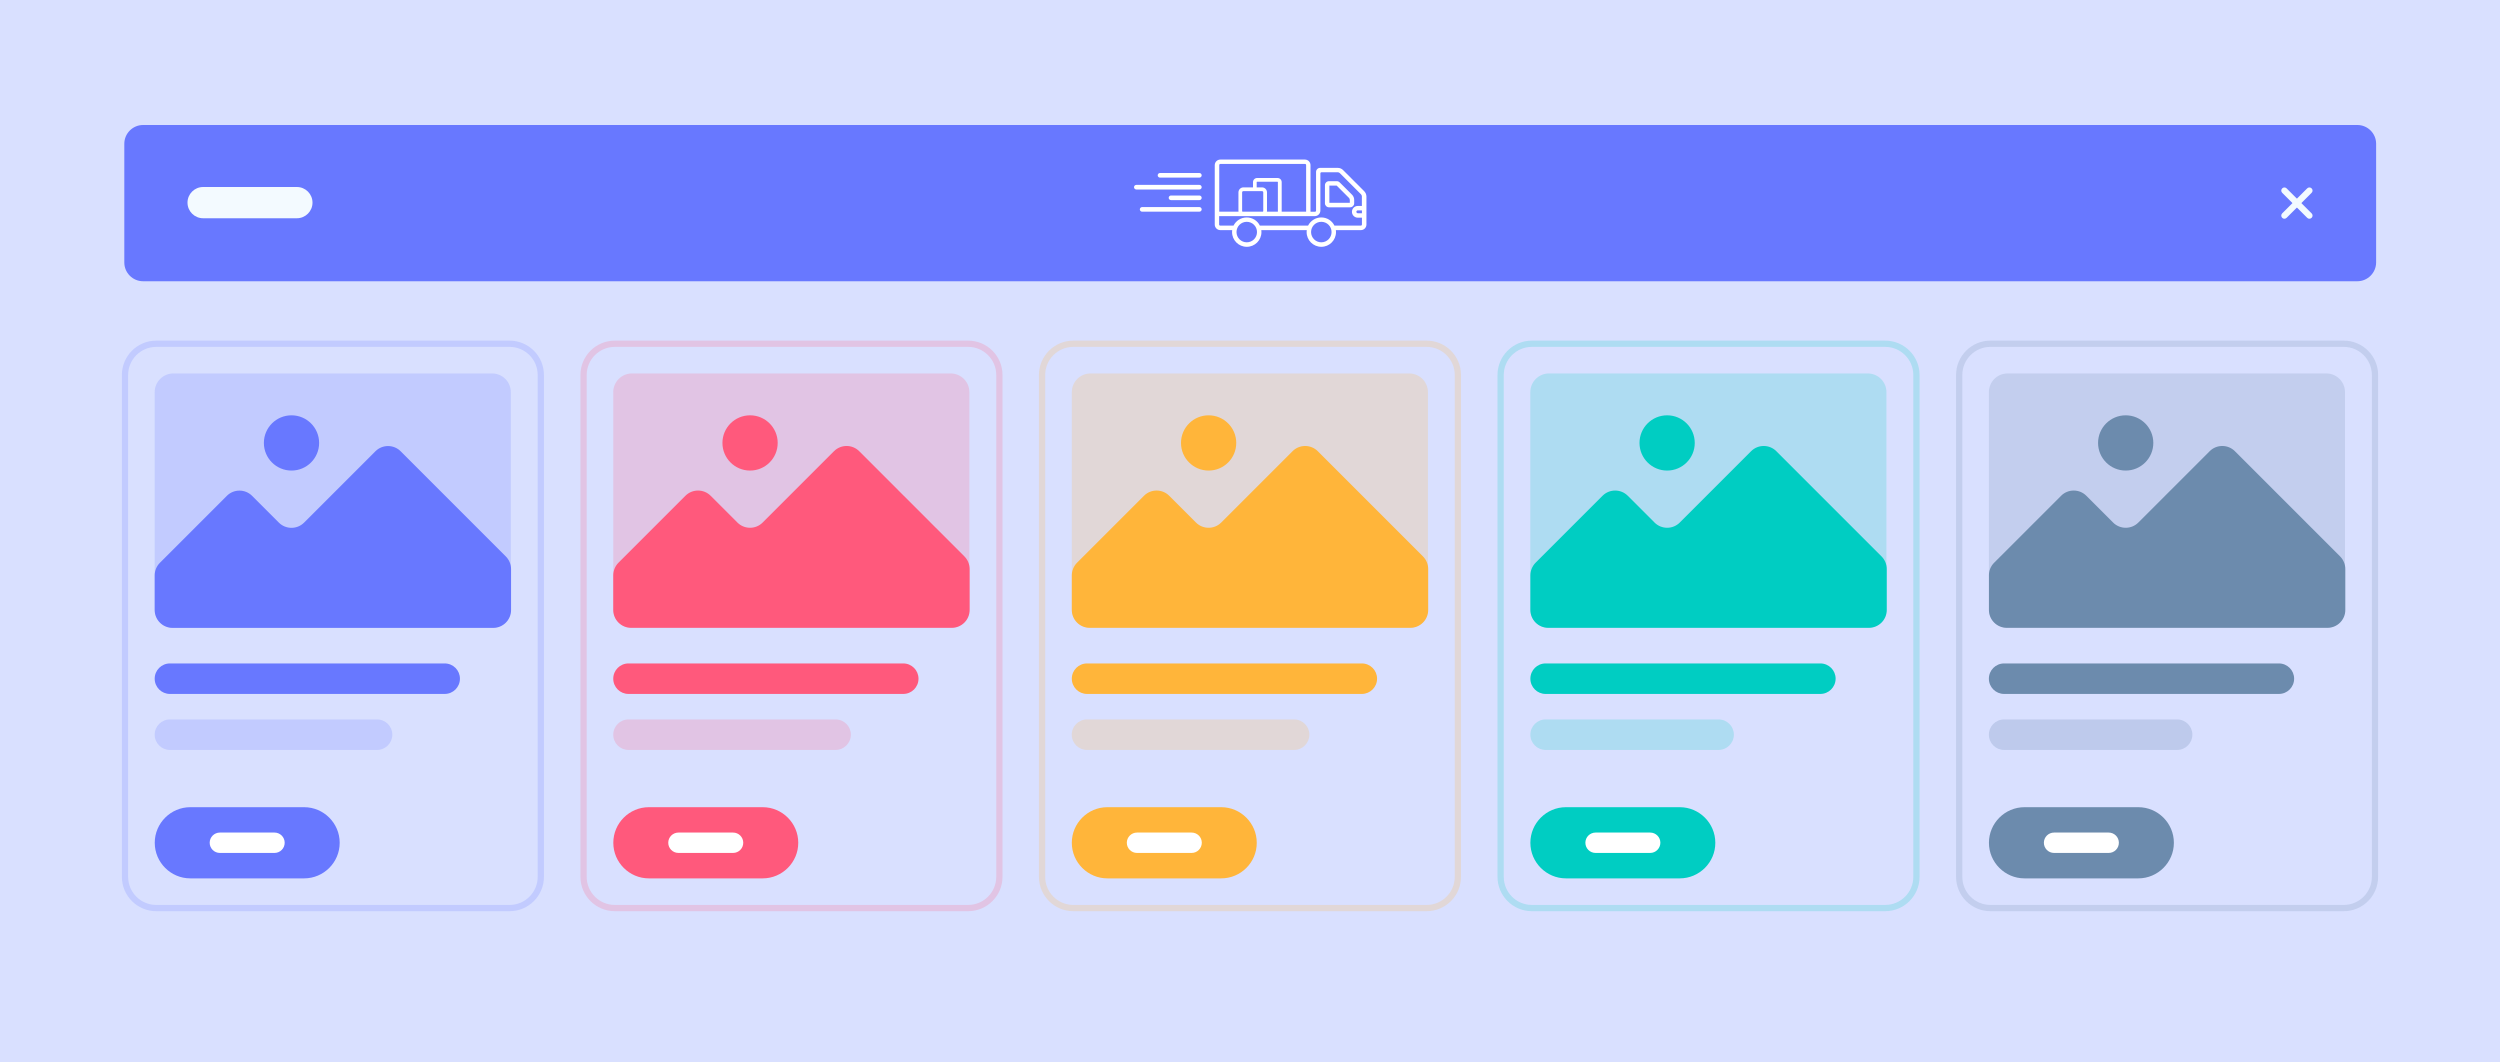 <?xml version="1.0" encoding="utf-8"?>
<!-- Generator: Adobe Illustrator 27.6.1, SVG Export Plug-In . SVG Version: 6.00 Build 0)  -->
<svg version="1.1" id="Layer_1" xmlns="http://www.w3.org/2000/svg" xmlns:xlink="http://www.w3.org/1999/xlink" x="0px" y="0px"
	 viewBox="0 0 400 170" style="enable-background:new 0 0 400 170;" xml:space="preserve">
<style type="text/css">
	.st0{fill:#D9E0FF;}
	.st1{fill:#6878FF;}
	.st2{fill:#F3FAFF;}
	.st3{fill:#FFFFFF;}
	.st4{opacity:0.2;fill:#6878FF;}
	.st5{opacity:0.2;fill:none;stroke:#6878FF;stroke-miterlimit:10;}
	.st6{fill:#FF597C;}
	.st7{opacity:0.2;fill:#FF597C;}
	.st8{opacity:0.2;fill:none;stroke:#FF597C;stroke-miterlimit:10;}
	.st9{fill:#00CDC2;}
	.st10{opacity:0.2;fill:#00CDC2;}
	.st11{opacity:0.2;fill:none;stroke:#00CDC2;stroke-miterlimit:10;}
	.st12{fill:#6C8BAD;}
	.st13{opacity:0.2;fill:#5475A1;}
	.st14{opacity:0.2;fill:#6C8BAD;}
	.st15{opacity:0.2;fill:none;stroke:#6C8BAD;stroke-miterlimit:10;}
	.st16{fill:#FFB53A;}
	.st17{opacity:0.2;fill:#FFB53A;}
	.st18{opacity:0.2;fill:none;stroke:#FFB53A;stroke-miterlimit:10;}
</style>
<g>
	<rect class="st0" width="400" height="170"/>
	<path class="st1" d="M377.17,45H22.89c-1.65,0-3-1.35-3-3V23c0-1.65,1.35-3,3-3h354.29c1.65,0,3,1.35,3,3v19
		C380.17,43.65,378.82,45,377.17,45z"/>
	<g>
		<g>
			<path class="st2" d="M369.5,35c-0.13,0-0.26-0.05-0.35-0.15l-4-4c-0.2-0.2-0.2-0.51,0-0.71s0.51-0.2,0.71,0l4,4
				c0.2,0.2,0.2,0.51,0,0.71C369.76,34.95,369.63,35,369.5,35z"/>
		</g>
		<g>
			<path class="st2" d="M365.5,35c-0.13,0-0.26-0.05-0.35-0.15c-0.2-0.2-0.2-0.51,0-0.71l4-4c0.2-0.2,0.51-0.2,0.71,0
				s0.2,0.51,0,0.71l-4,4C365.76,34.95,365.63,35,365.5,35z"/>
		</g>
	</g>
	<path class="st2" d="M47.5,34.92h-15c-1.38,0-2.5-1.12-2.5-2.5v0c0-1.38,1.12-2.5,2.5-2.5h15c1.38,0,2.5,1.12,2.5,2.5v0
		C50,33.8,48.88,34.92,47.5,34.92z"/>
	<g>
		<path class="st3" d="M214.35,29.18c-0.12-0.12-0.28-0.19-0.45-0.19h-1.27c-0.35,0-0.64,0.29-0.64,0.64v2.9
			c0,0.35,0.29,0.64,0.64,0.64h3.4c0.35,0,0.64-0.29,0.64-0.64v-0.54c0-0.31-0.12-0.61-0.34-0.83L214.35,29.18z M215.96,32.45h-3.26
			V29.7h1.17l1.96,1.96c0.09,0.09,0.14,0.21,0.14,0.33V32.45z"/>
		<path class="st3" d="M218.27,30.59l-3.39-3.39c-0.22-0.22-0.52-0.34-0.83-0.34h-2.84c-0.35,0-0.64,0.29-0.64,0.64v6.2
			c0,0.1-0.08,0.18-0.18,0.18h-0.71v0l0,0v-7.46c0-0.49-0.4-0.89-0.89-0.89h-13.54c-0.49,0-0.89,0.4-0.89,0.89v7.46h0v2.05
			c0,0.49,0.4,0.89,0.89,0.89h1.9c-0.01,0.1-0.02,0.21-0.02,0.32c0,1.29,1.05,2.35,2.35,2.35s2.35-1.05,2.35-2.35
			c0-0.11-0.01-0.22-0.02-0.32h7.27c-0.01,0.1-0.02,0.21-0.02,0.32c0,1.29,1.05,2.35,2.35,2.35c1.29,0,2.35-1.05,2.35-2.35
			c0-0.11-0.01-0.22-0.02-0.32h4c0.49,0,0.89-0.4,0.89-0.89V34.9v-0.07v-0.71V34.1v-0.94V32.9v-1.48
			C218.62,31.11,218.49,30.81,218.27,30.59z M195.08,26.41c0-0.1,0.08-0.18,0.18-0.18h13.54c0.1,0,0.18,0.08,0.18,0.18v7.46h-3.91
			v-4.73c0-0.36-0.29-0.66-0.66-0.66h-3.27c-0.36,0-0.66,0.29-0.66,0.66v0.84h-1.53c-0.44,0-0.8,0.36-0.8,0.8v2.98
			c0,0.04,0.02,0.07,0.02,0.11h-3.09V26.41z M198.74,33.76v-2.98c0-0.11,0.09-0.2,0.2-0.2h2.98c0.11,0,0.2,0.09,0.2,0.2v2.98
			c0,0.04-0.02,0.08-0.05,0.11h-3.29C198.77,33.84,198.74,33.8,198.74,33.76z M204.46,33.87h-1.76c0.01-0.04,0.02-0.07,0.02-0.11
			v-2.98c0-0.44-0.36-0.8-0.8-0.8h-0.85v-0.84c0-0.03,0.03-0.06,0.06-0.06h3.27c0.03,0,0.06,0.03,0.06,0.06V33.87z M199.48,38.77
			c-0.9,0-1.64-0.73-1.64-1.64s0.73-1.64,1.64-1.64s1.64,0.73,1.64,1.64S200.39,38.77,199.48,38.77z M211.41,38.77
			c-0.9,0-1.64-0.73-1.64-1.64s0.73-1.64,1.64-1.64s1.64,0.73,1.64,1.64S212.31,38.77,211.41,38.77z M217.91,34.1v0.02h-0.66
			c-0.12,0-0.23-0.1-0.23-0.23s0.1-0.23,0.23-0.23h0.66V34.1z M217.91,32.9v0.05h-0.66c-0.52,0-0.94,0.42-0.94,0.94
			s0.42,0.94,0.94,0.94h0.66v0.07v1.02c0,0.1-0.08,0.18-0.18,0.18h-4.22c-0.38-0.78-1.18-1.31-2.11-1.31
			c-0.92,0-1.72,0.54-2.11,1.31h-7.71c-0.38-0.78-1.18-1.31-2.11-1.31s-1.72,0.54-2.11,1.31h-2.12c-0.1,0-0.18-0.08-0.18-0.18v-1.34
			h14.6h0.71c0.49,0,0.89-0.4,0.89-0.89v-5.95c0-0.1,0.08-0.18,0.18-0.18h2.6c0.12,0,0.24,0.05,0.33,0.14l3.39,3.39
			c0.09,0.09,0.14,0.21,0.14,0.33V32.9z"/>
		<path class="st3" d="M191.9,27.68h-6.3c-0.2,0-0.37,0.17-0.37,0.37s0.17,0.37,0.37,0.37h6.3c0.2,0,0.37-0.17,0.37-0.37
			S192.1,27.68,191.9,27.68z"/>
		<path class="st3" d="M191.9,29.58h-10.09c-0.2,0-0.37,0.17-0.37,0.37s0.17,0.37,0.37,0.37h10.09c0.2,0,0.37-0.17,0.37-0.37
			S192.1,29.58,191.9,29.58z"/>
		<path class="st3" d="M191.9,31.28h-4.54c-0.2,0-0.37,0.17-0.37,0.37s0.17,0.37,0.37,0.37h4.54c0.2,0,0.37-0.17,0.37-0.37
			S192.1,31.28,191.9,31.28z"/>
		<path class="st3" d="M191.9,33.13h-9.16c-0.2,0-0.37,0.17-0.37,0.37s0.17,0.37,0.37,0.37h9.16c0.2,0,0.37-0.17,0.37-0.37
			S192.1,33.13,191.9,33.13z"/>
	</g>
	<g>
		<g>
			<path class="st1" d="M71.15,111.03H27.19c-1.35,0-2.44-1.09-2.44-2.44v0c0-1.35,1.09-2.44,2.44-2.44h43.96
				c1.35,0,2.44,1.09,2.44,2.44v0C73.59,109.94,72.5,111.03,71.15,111.03z"/>
			<path class="st4" d="M60.33,119.99H27.19c-1.35,0-2.44-1.09-2.44-2.44v0c0-1.35,1.09-2.44,2.44-2.44h33.14
				c1.35,0,2.44,1.09,2.44,2.44v0C62.77,118.89,61.68,119.99,60.33,119.99z"/>
			<path class="st4" d="M78.73,100.45H27.75c-1.66,0-3-1.34-3-3v-34.7c0-1.66,1.34-3,3-3h50.98c1.66,0,3,1.34,3,3v34.7
				C81.73,99.11,80.39,100.45,78.73,100.45z"/>
			<path class="st1" d="M25.59,90.04L36.3,79.33c1.11-1.11,2.92-1.11,4.03,0l4.29,4.29c1.11,1.11,2.92,1.11,4.03,0l11.42-11.42
				c1.11-1.11,2.92-1.11,4.03,0l16.83,16.83c0.53,0.53,0.84,1.26,0.84,2.02v6.56c0,1.57-1.28,2.85-2.85,2.85H27.6
				c-1.57,0-2.85-1.28-2.85-2.85v-5.54C24.75,91.3,25.05,90.58,25.59,90.04z"/>
			<circle class="st1" cx="46.64" cy="70.87" r="4.42"/>
			<path class="st1" d="M48.66,140.54H30.45c-3.13,0-5.69-2.56-5.69-5.69v-0.01c0-3.13,2.56-5.69,5.69-5.69h18.21
				c3.13,0,5.69,2.56,5.69,5.69v0.01C54.35,137.98,51.79,140.54,48.66,140.54z"/>
			<path class="st3" d="M43.92,136.47h-8.74c-0.9,0-1.63-0.73-1.63-1.63v0c0-0.9,0.73-1.63,1.63-1.63h8.74
				c0.9,0,1.63,0.73,1.63,1.63v0C45.55,135.74,44.82,136.47,43.92,136.47z"/>
			<path class="st5" d="M81.53,145.29H25c-2.76,0-5-2.24-5-5V60c0-2.76,2.24-5,5-5h56.53c2.76,0,5,2.24,5,5v80.29
				C86.53,143.05,84.29,145.29,81.53,145.29z"/>
		</g>
		<g>
			<path class="st6" d="M144.52,111.03h-43.96c-1.35,0-2.44-1.09-2.44-2.44v0c0-1.35,1.09-2.44,2.44-2.44h43.96
				c1.35,0,2.44,1.09,2.44,2.44v0C146.96,109.94,145.87,111.03,144.52,111.03z"/>
			<path class="st7" d="M133.7,119.99h-33.14c-1.35,0-2.44-1.09-2.44-2.44v0c0-1.35,1.09-2.44,2.44-2.44h33.14
				c1.35,0,2.44,1.09,2.44,2.44v0C136.14,118.89,135.04,119.99,133.7,119.99z"/>
			<path class="st7" d="M152.1,100.45h-50.98c-1.66,0-3-1.34-3-3v-34.7c0-1.66,1.34-3,3-3h50.98c1.66,0,3,1.34,3,3v34.7
				C155.1,99.11,153.76,100.45,152.1,100.45z"/>
			<path class="st6" d="M98.95,90.04l10.72-10.72c1.11-1.11,2.92-1.11,4.03,0l4.29,4.29c1.11,1.11,2.92,1.11,4.03,0l11.42-11.42
				c1.11-1.11,2.92-1.11,4.03,0l16.83,16.83c0.53,0.53,0.84,1.26,0.84,2.02v6.56c0,1.57-1.28,2.85-2.85,2.85h-51.32
				c-1.57,0-2.85-1.28-2.85-2.85v-5.54C98.12,91.3,98.42,90.58,98.95,90.04z"/>
			<circle class="st6" cx="120.01" cy="70.87" r="4.42"/>
			<path class="st6" d="M122.03,140.54h-18.21c-3.13,0-5.69-2.56-5.69-5.69v-0.01c0-3.13,2.56-5.69,5.69-5.69h18.21
				c3.13,0,5.69,2.56,5.69,5.69v0.01C127.72,137.98,125.16,140.54,122.03,140.54z"/>
			<path class="st3" d="M117.29,136.47h-8.74c-0.9,0-1.63-0.73-1.63-1.63v0c0-0.9,0.73-1.63,1.63-1.63h8.74
				c0.9,0,1.63,0.73,1.63,1.63v0C118.92,135.74,118.19,136.47,117.29,136.47z"/>
			<path class="st8" d="M154.9,145.29H98.37c-2.76,0-5-2.24-5-5V60c0-2.76,2.24-5,5-5h56.53c2.76,0,5,2.24,5,5v80.29
				C159.9,143.05,157.66,145.29,154.9,145.29z"/>
		</g>
		<g>
			<path class="st9" d="M291.25,111.03H247.3c-1.35,0-2.44-1.09-2.44-2.44v0c0-1.35,1.09-2.44,2.44-2.44h43.96
				c1.35,0,2.44,1.09,2.44,2.44v0C293.69,109.94,292.6,111.03,291.25,111.03z"/>
			<path class="st10" d="M274.97,119.99H247.3c-1.35,0-2.44-1.09-2.44-2.44v0c0-1.35,1.09-2.44,2.44-2.44h27.68
				c1.35,0,2.44,1.09,2.44,2.44v0C277.41,118.89,276.32,119.99,274.97,119.99z"/>
			<path class="st10" d="M298.83,100.45h-50.98c-1.66,0-3-1.34-3-3v-34.7c0-1.66,1.34-3,3-3h50.98c1.66,0,3,1.34,3,3v34.7
				C301.83,99.11,300.49,100.45,298.83,100.45z"/>
			<path class="st9" d="M245.69,90.04l10.72-10.72c1.11-1.11,2.92-1.11,4.03,0l4.29,4.29c1.11,1.11,2.92,1.11,4.03,0l11.42-11.42
				c1.11-1.11,2.92-1.11,4.03,0l16.83,16.83c0.53,0.53,0.84,1.26,0.84,2.02v6.56c0,1.57-1.28,2.85-2.85,2.85h-51.32
				c-1.57,0-2.85-1.28-2.85-2.85v-5.54C244.86,91.3,245.16,90.58,245.69,90.04z"/>
			<circle class="st9" cx="266.74" cy="70.87" r="4.42"/>
			<path class="st9" d="M268.76,140.54h-18.21c-3.13,0-5.69-2.56-5.69-5.69v-0.01c0-3.13,2.56-5.69,5.69-5.69h18.21
				c3.13,0,5.69,2.56,5.69,5.69v0.01C274.46,137.98,271.89,140.54,268.76,140.54z"/>
			<path class="st11" d="M301.63,145.29H245.1c-2.76,0-5-2.24-5-5V60c0-2.76,2.24-5,5-5h56.53c2.76,0,5,2.24,5,5v80.29
				C306.63,143.05,304.39,145.29,301.63,145.29z"/>
			<path class="st3" d="M264.03,136.47h-8.74c-0.9,0-1.63-0.73-1.63-1.63v0c0-0.9,0.73-1.63,1.63-1.63h8.74
				c0.9,0,1.63,0.73,1.63,1.63v0C265.65,135.74,264.92,136.47,264.03,136.47z"/>
		</g>
		<g>
			<path class="st12" d="M364.62,111.03h-43.96c-1.35,0-2.44-1.09-2.44-2.44v0c0-1.35,1.09-2.44,2.44-2.44h43.96
				c1.35,0,2.44,1.09,2.44,2.44v0C367.06,109.94,365.97,111.03,364.62,111.03z"/>
			<path class="st13" d="M348.34,119.99h-27.68c-1.35,0-2.44-1.09-2.44-2.44v0c0-1.35,1.09-2.44,2.44-2.44h27.68
				c1.35,0,2.44,1.09,2.44,2.44v0C350.78,118.89,349.69,119.99,348.34,119.99z"/>
			<path class="st14" d="M372.2,100.45h-50.98c-1.66,0-3-1.34-3-3v-34.7c0-1.66,1.34-3,3-3h50.98c1.66,0,3,1.34,3,3v34.7
				C375.2,99.11,373.86,100.45,372.2,100.45z"/>
			<path class="st12" d="M319.06,90.04l10.72-10.72c1.11-1.11,2.92-1.11,4.03,0l4.29,4.29c1.11,1.11,2.92,1.11,4.03,0l11.42-11.42
				c1.11-1.11,2.92-1.11,4.03,0l16.83,16.83c0.53,0.53,0.84,1.26,0.84,2.02v6.56c0,1.57-1.28,2.85-2.85,2.85h-51.32
				c-1.57,0-2.85-1.28-2.85-2.85v-5.54C318.22,91.3,318.52,90.58,319.06,90.04z"/>
			<circle class="st12" cx="340.11" cy="70.87" r="4.42"/>
			<path class="st12" d="M342.13,140.54h-18.21c-3.13,0-5.69-2.56-5.69-5.69v-0.01c0-3.13,2.56-5.69,5.69-5.69h18.21
				c3.13,0,5.69,2.56,5.69,5.69v0.01C347.82,137.98,345.26,140.54,342.13,140.54z"/>
			<path class="st15" d="M375,145.29h-56.53c-2.76,0-5-2.24-5-5V60c0-2.76,2.24-5,5-5H375c2.76,0,5,2.24,5,5v80.29
				C380,143.05,377.76,145.29,375,145.29z"/>
			<path class="st3" d="M337.39,136.47h-8.74c-0.9,0-1.63-0.73-1.63-1.63v0c0-0.9,0.73-1.63,1.63-1.63h8.74
				c0.9,0,1.63,0.73,1.63,1.63v0C339.02,135.74,338.29,136.47,337.39,136.47z"/>
		</g>
		<g>
			<path class="st16" d="M217.89,111.03h-43.96c-1.35,0-2.44-1.09-2.44-2.44v0c0-1.35,1.09-2.44,2.44-2.44h43.96
				c1.35,0,2.44,1.09,2.44,2.44v0C220.33,109.94,219.23,111.03,217.89,111.03z"/>
			<path class="st17" d="M207.06,119.99h-33.14c-1.35,0-2.44-1.09-2.44-2.44v0c0-1.35,1.09-2.44,2.44-2.44h33.14
				c1.35,0,2.44,1.09,2.44,2.44v0C209.5,118.89,208.41,119.99,207.06,119.99z"/>
			<path class="st17" d="M225.47,100.45h-50.98c-1.66,0-3-1.34-3-3v-34.7c0-1.66,1.34-3,3-3h50.98c1.66,0,3,1.34,3,3v34.7
				C228.47,99.11,227.12,100.45,225.47,100.45z"/>
			<path class="st16" d="M172.32,90.04l10.72-10.72c1.11-1.11,2.92-1.11,4.03,0l4.29,4.29c1.11,1.11,2.92,1.11,4.03,0l11.42-11.42
				c1.11-1.11,2.92-1.11,4.03,0l16.83,16.83c0.53,0.53,0.84,1.26,0.84,2.02v6.56c0,1.57-1.28,2.85-2.85,2.85h-51.32
				c-1.57,0-2.85-1.28-2.85-2.85v-5.54C171.49,91.3,171.79,90.58,172.32,90.04z"/>
			<circle class="st16" cx="193.38" cy="70.87" r="4.42"/>
			<path class="st16" d="M195.39,140.54h-18.21c-3.13,0-5.69-2.56-5.69-5.69v-0.01c0-3.13,2.56-5.69,5.69-5.69h18.21
				c3.13,0,5.69,2.56,5.69,5.69v0.01C201.09,137.98,198.53,140.54,195.39,140.54z"/>
			<path class="st3" d="M190.66,136.47h-8.74c-0.9,0-1.63-0.73-1.63-1.63v0c0-0.9,0.73-1.63,1.63-1.63h8.74
				c0.9,0,1.63,0.73,1.63,1.63v0C192.28,135.74,191.56,136.47,190.66,136.47z"/>
			<path class="st18" d="M228.26,145.29h-56.53c-2.76,0-5-2.24-5-5V60c0-2.76,2.24-5,5-5h56.53c2.76,0,5,2.24,5,5v80.29
				C233.26,143.05,231.03,145.29,228.26,145.29z"/>
		</g>
	</g>
</g>
</svg>

